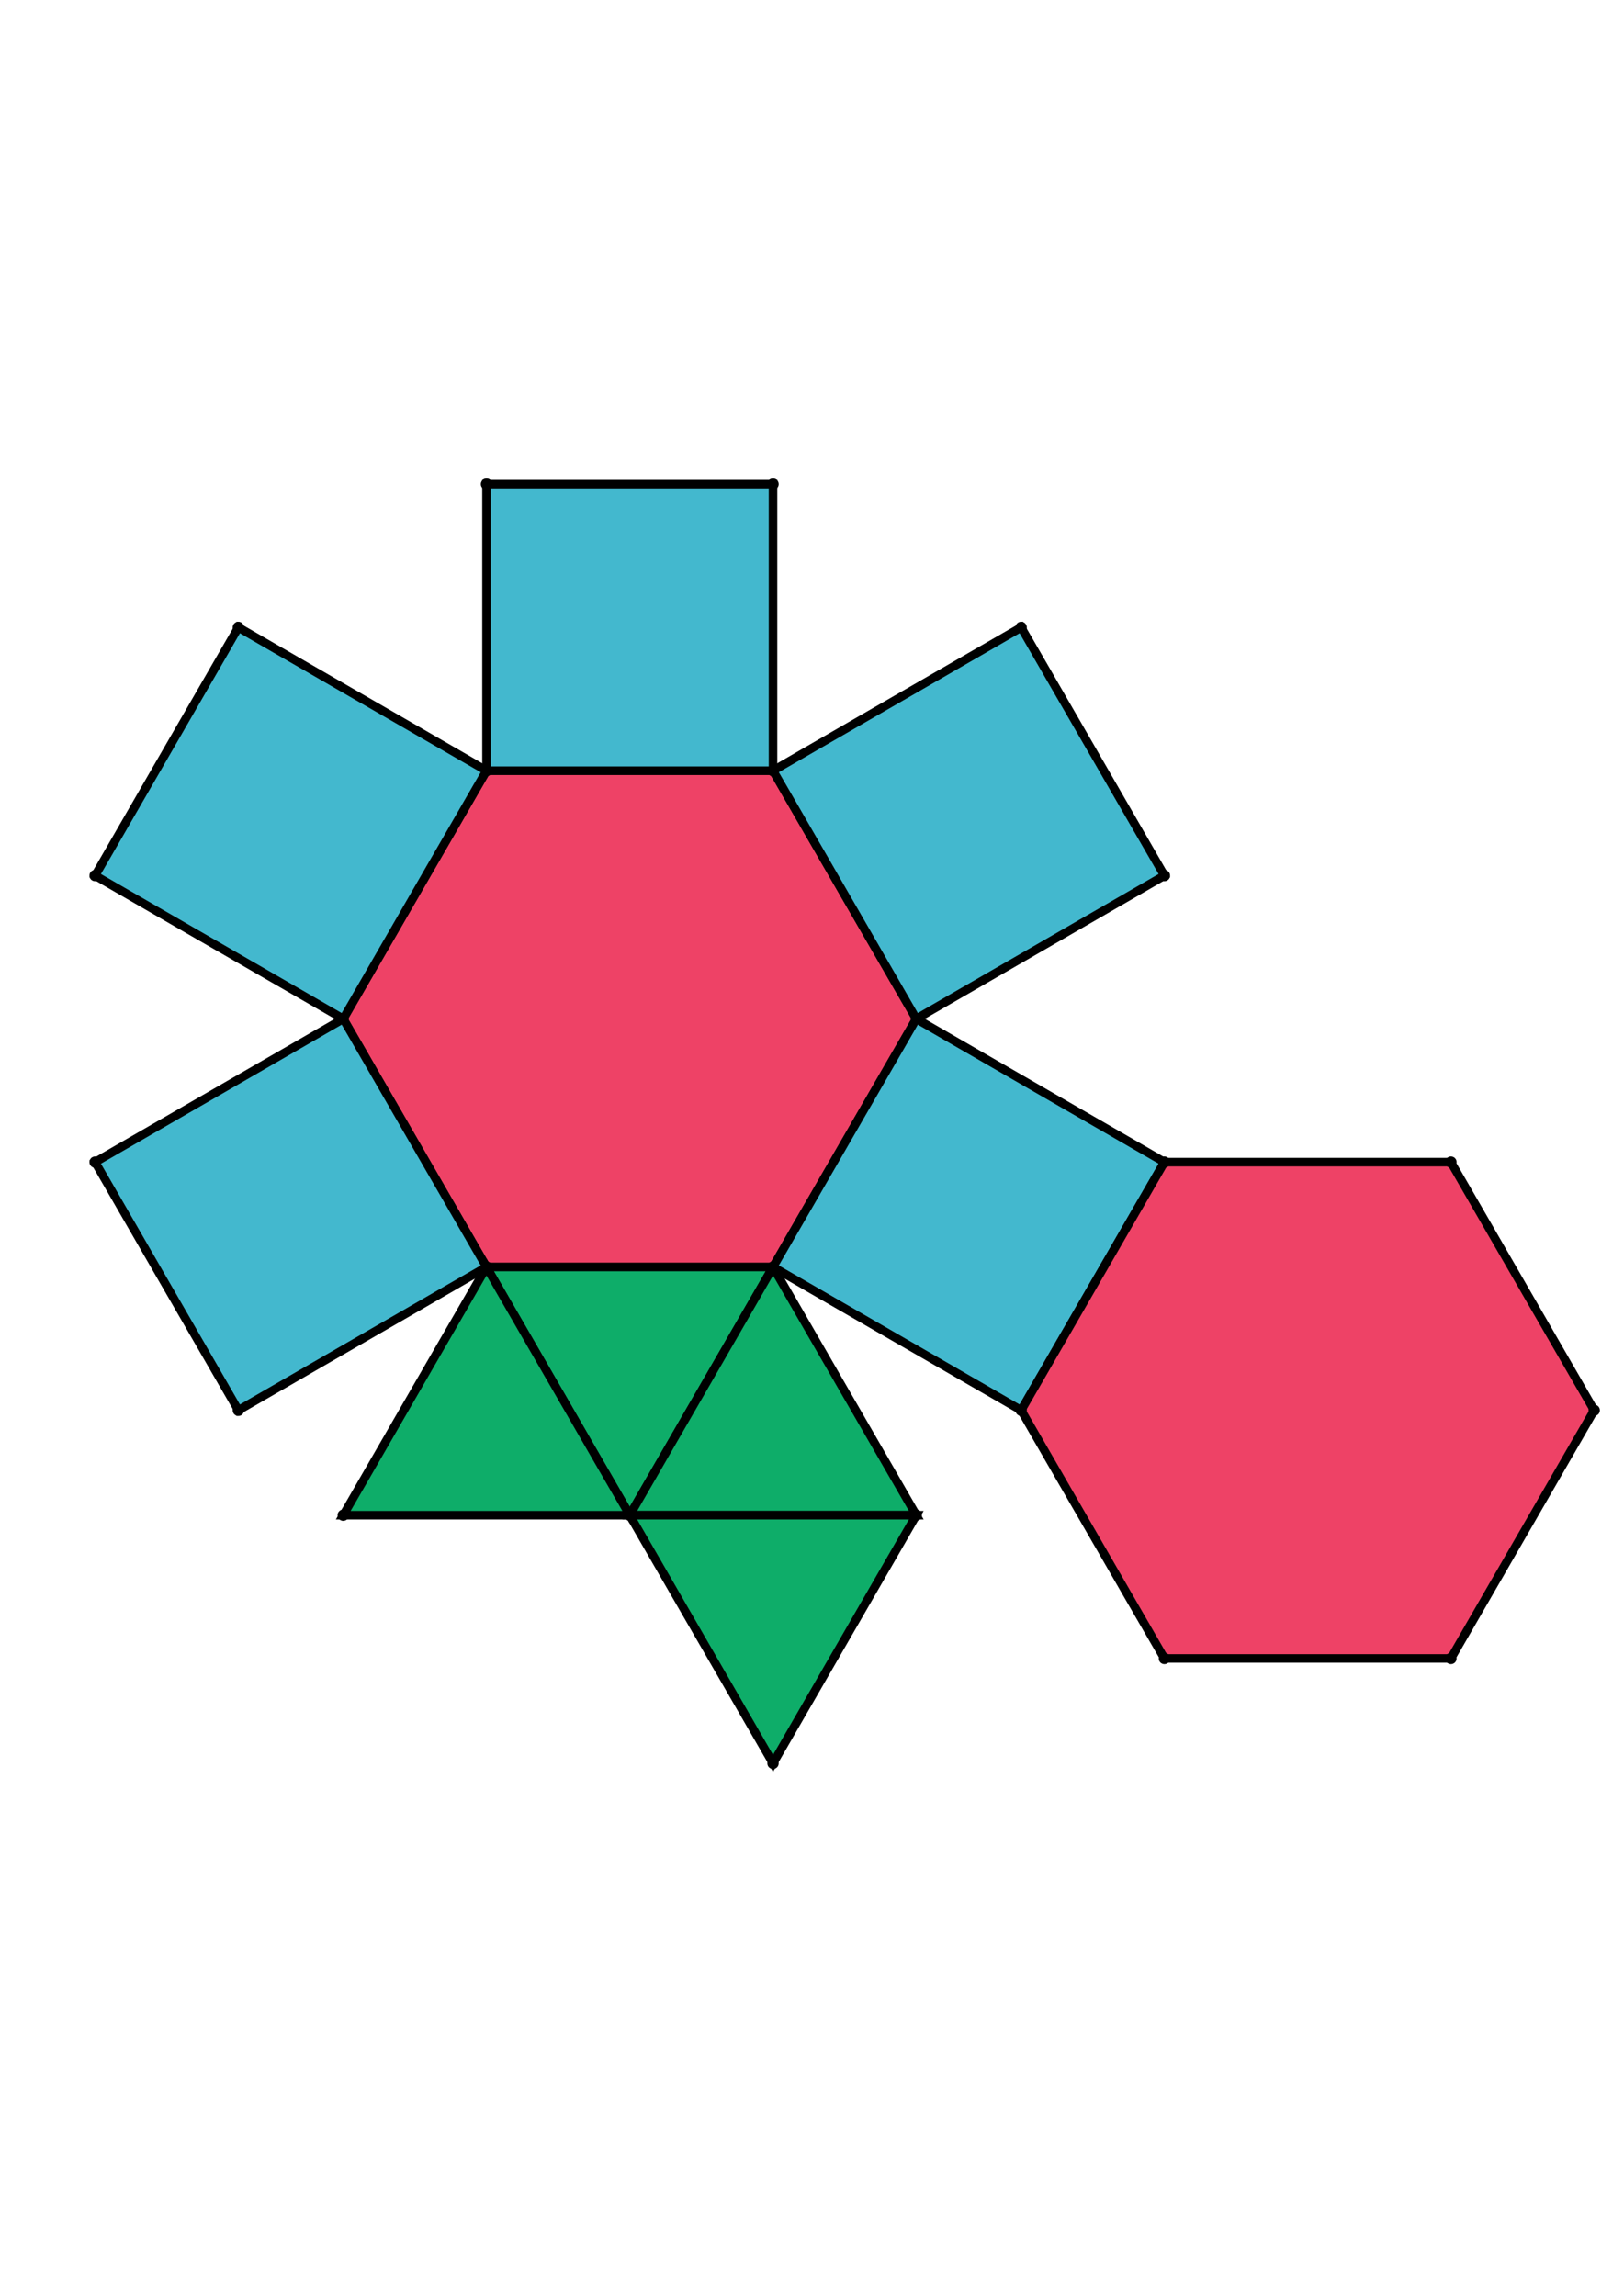 <?xml version="1.0" encoding="UTF-8" standalone="yes"?>
<!DOCTYPE svg PUBLIC "-//W3C//DTD SVG 1.0//EN" "http://www.w3.org/TR/2001/REC-SVG-20010904/DTD/svg10.dtd">
<!-- generated using polymake; Michael Joswig, Georg Loho, Benjamin Lorenz, Rico Raber; license CC BY-NC-SA 3.0; see polymake.org and matchthenet.de -->
<svg height="841pt" id="document" viewBox="0 -540.501 572 540.501" width="595pt" xmlns="http://www.w3.org/2000/svg" xmlns:svg="http://www.w3.org/2000/svg" xmlns:xlink="http://www.w3.org/1999/xlink">
	<title id="document_title">planar_net_</title>
	<polygon points="171.354,-228.292 272.271,-228.292 322.729,-315.689 272.271,-403.085 171.354,-403.085 120.896,-315.689 " style="fill: rgb(238,66,102); fill-opacity: 1; stroke: rgb(0,0,0); stroke-width: 3" />
	<polygon points="221.813,-140.896 272.271,-228.292 171.354,-228.292 " style="fill: rgb(14,173,105); fill-opacity: 1; stroke: rgb(0,0,0); stroke-width: 3" />
	<polygon points="322.729,-140.896 272.271,-228.292 221.813,-140.896 " style="fill: rgb(14,173,105); fill-opacity: 1; stroke: rgb(0,0,0); stroke-width: 3" />
	<polygon points="322.729,-140.896 221.813,-140.896 272.271,-53.5 " style="fill: rgb(14,173,105); fill-opacity: 1; stroke: rgb(0,0,0); stroke-width: 3" />
	<polygon points="171.354,-228.292 120.896,-140.896 221.813,-140.896 " style="fill: rgb(14,173,105); fill-opacity: 1; stroke: rgb(0,0,0); stroke-width: 3" />
	<polygon points="322.729,-315.689 272.271,-228.292 359.667,-177.834 410.125,-265.23 " style="fill: rgb(67,184,206); fill-opacity: 1; stroke: rgb(0,0,0); stroke-width: 3" />
	<polygon points="171.354,-228.292 120.896,-315.689 33.5,-265.23 83.958,-177.834 " style="fill: rgb(67,184,206); fill-opacity: 1; stroke: rgb(0,0,0); stroke-width: 3" />
	<polygon points="272.271,-403.085 322.729,-315.689 410.125,-366.147 359.667,-453.543 " style="fill: rgb(67,184,206); fill-opacity: 1; stroke: rgb(0,0,0); stroke-width: 3" />
	<polygon points="410.125,-265.23 359.667,-177.834 410.125,-90.438 511.042,-90.438 561.5,-177.834 511.042,-265.23 " style="fill: rgb(238,66,102); fill-opacity: 1; stroke: rgb(0,0,0); stroke-width: 3" />
	<polygon points="120.896,-315.689 171.354,-403.085 83.958,-453.543 33.5,-366.147 " style="fill: rgb(67,184,206); fill-opacity: 1; stroke: rgb(0,0,0); stroke-width: 3" />
	<polygon points="171.354,-403.085 272.271,-403.085 272.271,-504.001 171.354,-504.001 " style="fill: rgb(67,184,206); fill-opacity: 1; stroke: rgb(0,0,0); stroke-width: 3" />
	<circle cx="171.354" cy="-228.292" r="2" style="fill: rgb(0,0,0)" />
	<circle cx="272.271" cy="-228.292" r="2" style="fill: rgb(0,0,0)" />
	<circle cx="322.729" cy="-315.689" r="2" style="fill: rgb(0,0,0)" />
	<circle cx="272.271" cy="-403.085" r="2" style="fill: rgb(0,0,0)" />
	<circle cx="171.354" cy="-403.085" r="2" style="fill: rgb(0,0,0)" />
	<circle cx="120.896" cy="-315.689" r="2" style="fill: rgb(0,0,0)" />
	<circle cx="221.813" cy="-140.896" r="2" style="fill: rgb(0,0,0)" />
	<circle cx="359.667" cy="-177.834" r="2" style="fill: rgb(0,0,0)" />
	<circle cx="410.125" cy="-265.23" r="2" style="fill: rgb(0,0,0)" />
	<circle cx="33.5" cy="-265.23" r="2" style="fill: rgb(0,0,0)" />
	<circle cx="83.958" cy="-177.834" r="2" style="fill: rgb(0,0,0)" />
	<circle cx="410.125" cy="-366.147" r="2" style="fill: rgb(0,0,0)" />
	<circle cx="359.667" cy="-453.543" r="2" style="fill: rgb(0,0,0)" />
	<circle cx="83.958" cy="-453.543" r="2" style="fill: rgb(0,0,0)" />
	<circle cx="33.5" cy="-366.147" r="2" style="fill: rgb(0,0,0)" />
	<circle cx="272.271" cy="-504.001" r="2" style="fill: rgb(0,0,0)" />
	<circle cx="171.354" cy="-504.001" r="2" style="fill: rgb(0,0,0)" />
	<circle cx="322.729" cy="-140.896" r="2" style="fill: rgb(0,0,0)" />
	<circle cx="120.896" cy="-140.896" r="2" style="fill: rgb(0,0,0)" />
	<circle cx="410.125" cy="-90.438" r="2" style="fill: rgb(0,0,0)" />
	<circle cx="511.042" cy="-90.438" r="2" style="fill: rgb(0,0,0)" />
	<circle cx="561.5" cy="-177.834" r="2" style="fill: rgb(0,0,0)" />
	<circle cx="511.042" cy="-265.23" r="2" style="fill: rgb(0,0,0)" />
	<circle cx="272.271" cy="-53.5" r="2" style="fill: rgb(0,0,0)" />
	<!-- 
	Generated using the Perl SVG Module V2.64
	by Ronan Oger
	Info: http://www.roitsystems.com/
 -->
</svg>
